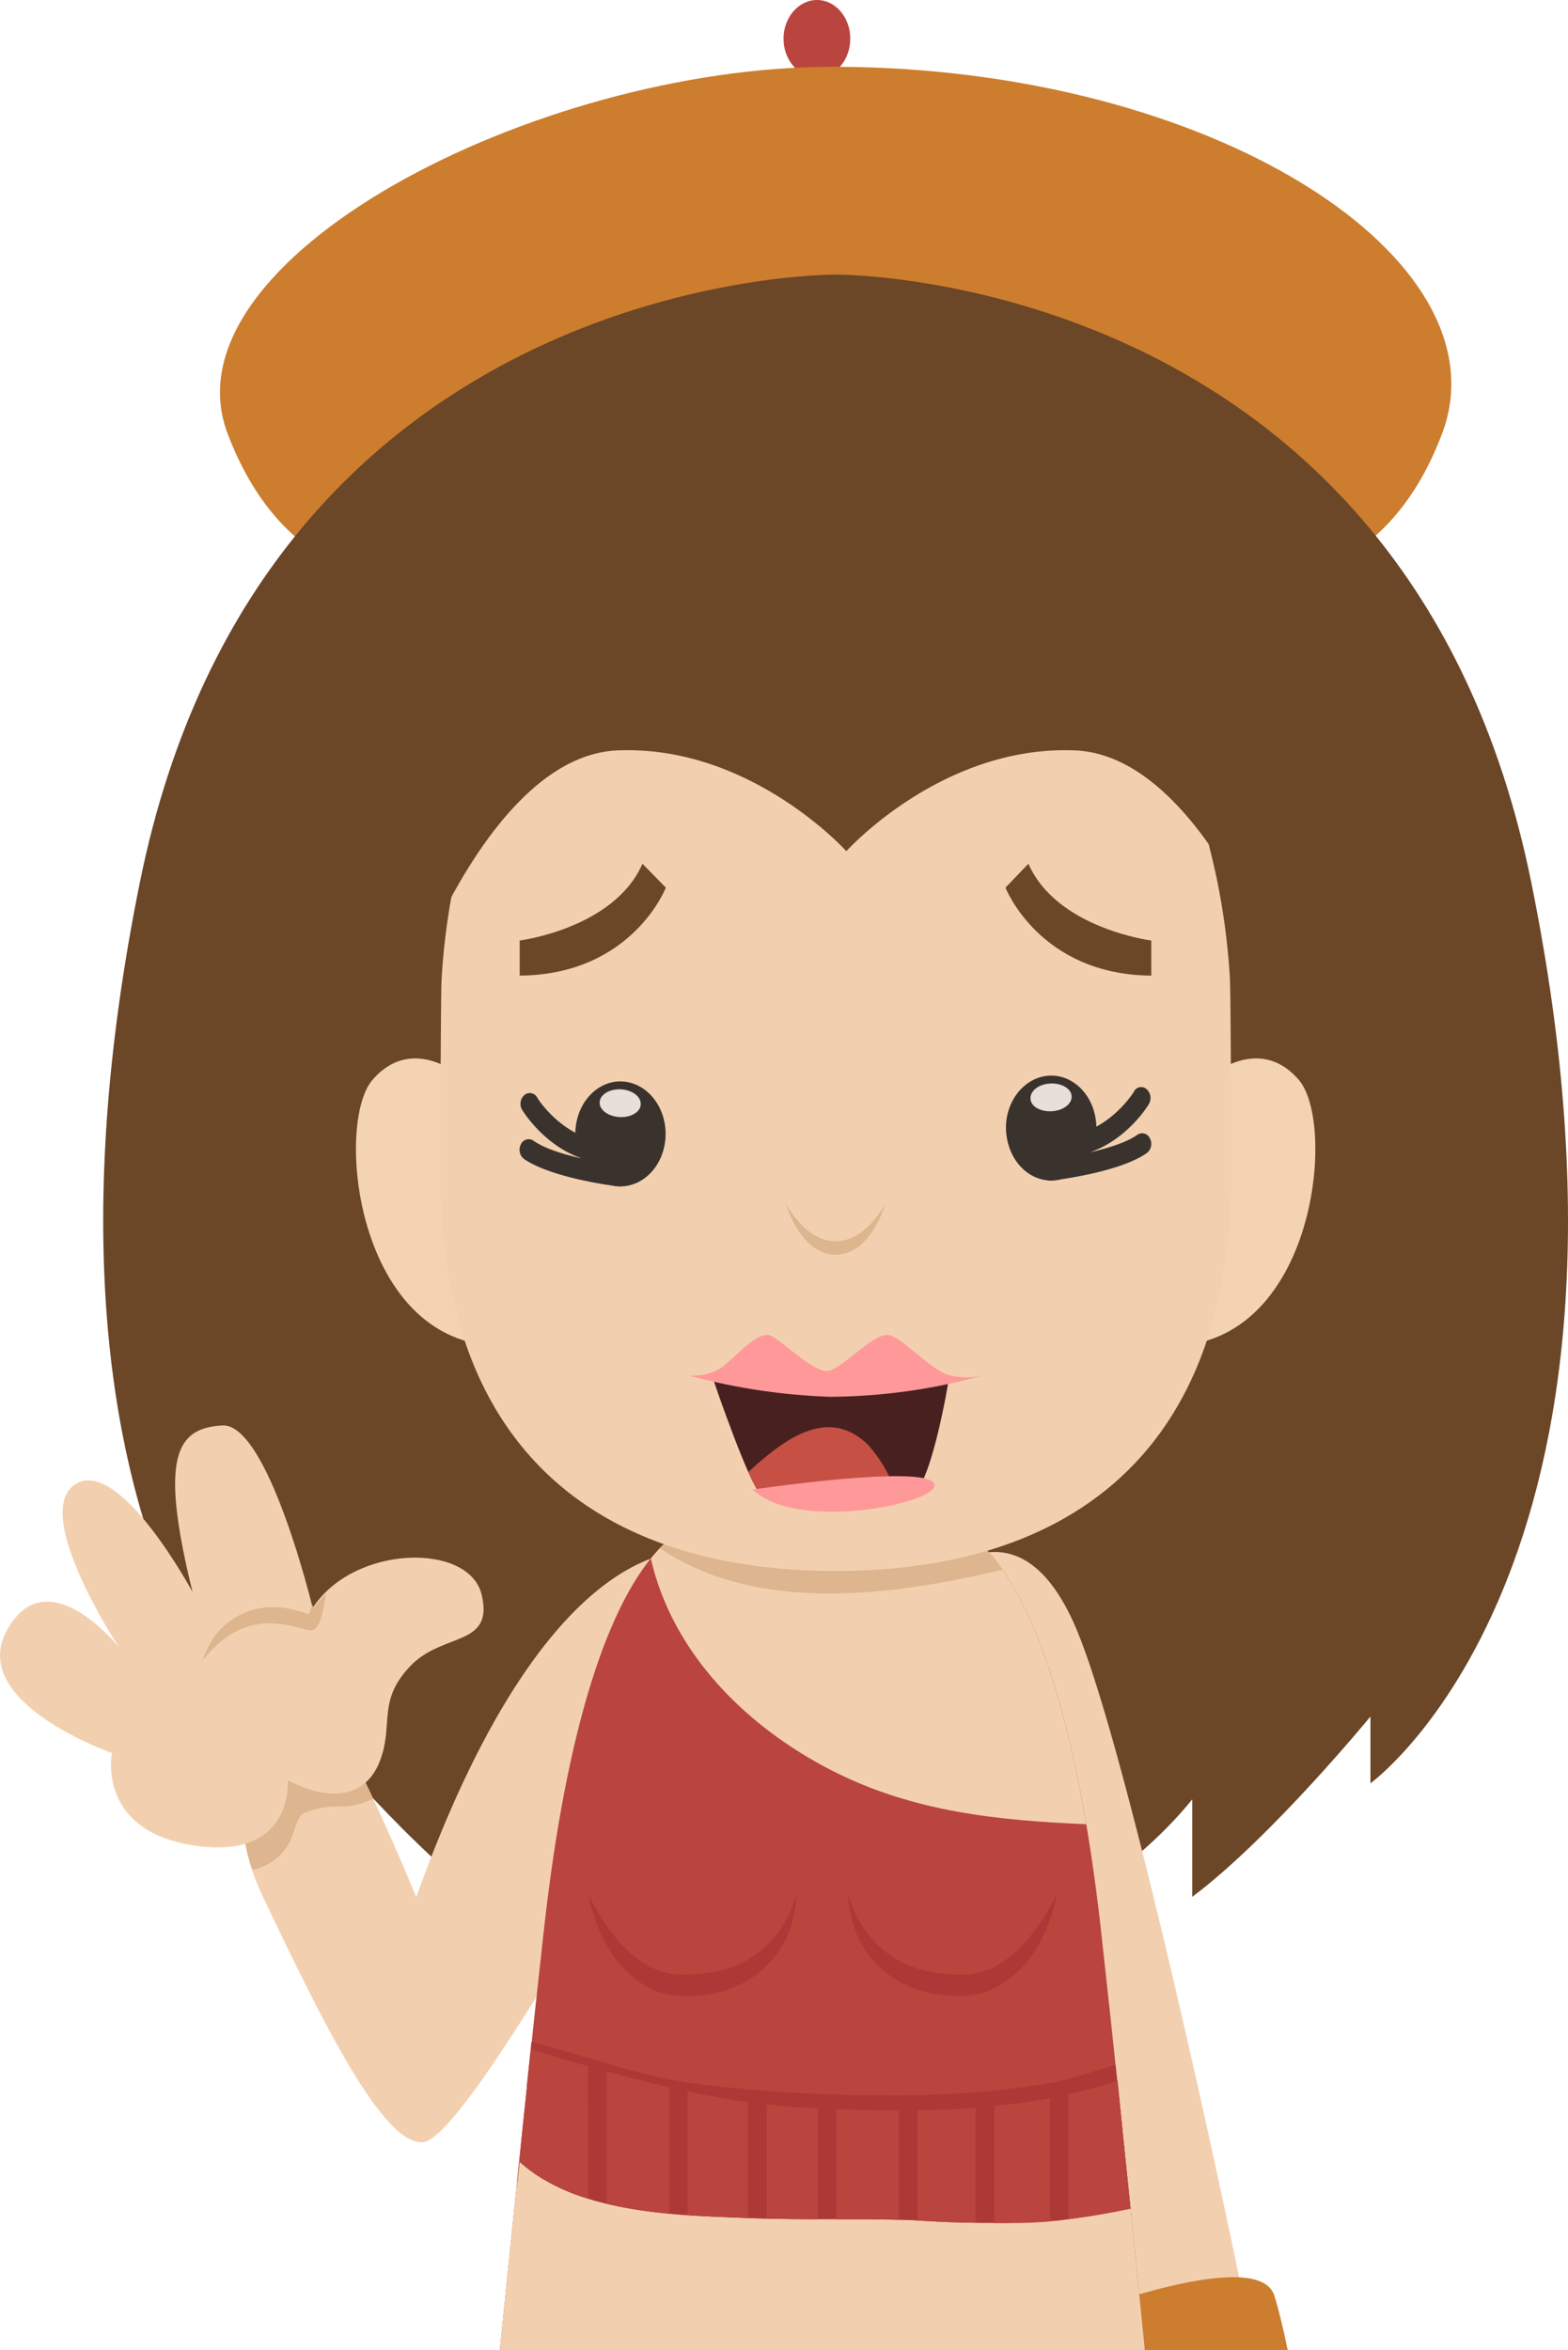 <svg xmlns="http://www.w3.org/2000/svg" viewBox="0 0 196.12 293.86"><defs><style>.cls-1{fill:#ba443e;}.cls-2{fill:#cc7d2e;}.cls-3{fill:#6b4627;}.cls-4{fill:#f2d0af;}.cls-5{fill:#ddb58e;}.cls-6{fill:#ad3936;}.cls-7{fill:#f4d3b0;}.cls-8{fill:#3a332d;}.cls-9{fill:#e8dfd9;}.cls-10{fill:#492020;}.cls-11{fill:#c65044;}.cls-12{fill:#f99;}</style></defs><title>资源 231</title><g id="图层_2" data-name="图层 2"><g id="Layer_1" data-name="Layer 1"><path class="cls-1" d="M106.35,4.84c0,2.67-1.86,4.84-4.16,4.84S98,7.51,98,4.84,99.89,0,102.19,0,106.35,2.17,106.35,4.84Z"/><path class="cls-2" d="M104.14,8.35C67,8.33,20.23,32.46,28.47,54.23,37,76.73,55.94,72.68,55.94,72.68l48.48-1.4,48.47,1.4s19,4,27.48-18.45C188.6,32.46,151.76,8.37,104.14,8.35Z"/><path class="cls-3" d="M191.51,110.26c-15.54-76.49-87-75.92-87-75.92s-71.45-.57-87,75.92C.12,196,37.63,223,37.63,223v-8.33s12.44,15.18,22.29,22.55V225s13.91,18.23,33.64,17.55c3.24-.11,5.76-.18,7.74-.23-.61.1.82.25.82.25v-.26c.94,0,1.73,0,2.4,0s1.46,0,2.4,0v.26s1.43-.15.82-.25c2,0,4.5.12,7.74.23,19.73.68,33.64-17.55,33.64-17.55v12.2c9.85-7.37,22.29-22.55,22.29-22.55V223S208.92,196,191.51,110.26Z"/><path class="cls-4" d="M134.67,203.8c-8-19.09-20-4.19-20-4.19L136,293.86h20.86C150.34,261.62,140,216.42,134.67,203.8Z"/><path class="cls-2" d="M159.39,287.07c-2-6.35-24.62,2.4-24.62,2.4l.64,4.39h25.65C160.49,291.08,159.89,288.65,159.39,287.07Z"/><path class="cls-4" d="M88.06,194.12s-18.57-5.45-36,43.1c0,0-8.42-20.63-11.9-23.67s-15.09,7.18-7.26,23.67,15.09,31,20,30.67,25.24-37,25.24-37Z"/><path class="cls-5" d="M36.66,229.35c.25-.72.61-2.27,1.34-2.62a10.91,10.91,0,0,1,4.86-.81,9.72,9.72,0,0,0,3.82-1c-2.35-5-4.93-10-6.5-11.36-3.24-2.83-13.46,5.8-8.62,20.26A6.74,6.74,0,0,0,36.66,229.35Z"/><path class="cls-1" d="M117.57,190.37l-14.71.9-14.7-.9s-14.32-.9-20.12,50.86c-1.39,12.41-3.36,31.19-5.52,52.63h80.69c-2.17-21.44-4.13-40.22-5.52-52.63C131.88,189.47,117.57,190.37,117.57,190.37Z"/><path class="cls-4" d="M114.32,277.64c-7-.3-13.95,0-20.91-.28-8-.34-21.2-.39-28.48-7.09-.76,7.31-1.57,15.25-2.41,23.59H143.2c-.62-6.14-1.22-12.06-1.8-17.68a94.19,94.19,0,0,1-9.44,1.53A134.85,134.85,0,0,1,114.32,277.64Z"/><path class="cls-4" d="M103.92,221.34c10.31,5.3,21.06,6.3,31.94,6.78-6.52-38.49-18.29-37.75-18.29-37.75l-14.71.9-14.7-.9s-3-.17-6.76,4.52C84.22,207.18,93.83,216.15,103.92,221.34Z"/><path class="cls-5" d="M125.38,196.3c-4.27-6.14-7.81-5.93-7.81-5.93l-14.71.9-14.7-.9s-2.4-.11-5.62,3.25C94.7,201.79,111.34,199.61,125.38,196.3Z"/><path class="cls-4" d="M36,222.62s9.11,5.32,11.75-3.07c1.33-4.19-.43-7.05,3.61-11.25s10.46-2.35,8.88-8.9-16-6.26-21.13,1.68c0,0-5.57-23.16-11.31-22.83s-7.9,3.86-3.72,20.82c0,0-9.23-17.12-14.72-13.43S14.89,206,14.89,206s-8.95-11.25-14-2.18S14,219.21,14,219.21,12,229,24.41,230.8,36,222.62,36,222.62Z"/><path class="cls-5" d="M26.42,205.3a7.81,7.81,0,0,1,1-1.39A8.75,8.75,0,0,1,29,202.54a8.15,8.15,0,0,1,2-1,8,8,0,0,1,2.28-.52,11.06,11.06,0,0,1,2.37.06,18.51,18.51,0,0,1,2.28.56l.51.17.17.07a1.75,1.75,0,0,0,.11-.24c.14-.34.24-.7.36-1,.08.34.13.53.13.53a12.64,12.64,0,0,1,1.55-1.86c0,.24-.05.45-.09.7a19,19,0,0,1-.54,2.38,6.69,6.69,0,0,1-.28.69,2.49,2.49,0,0,1-.29.43,1.18,1.18,0,0,1-.37.28.92.92,0,0,1-.5.06,5.58,5.58,0,0,1-.63-.12l-.55-.16a16.73,16.73,0,0,0-2.08-.44,10.22,10.22,0,0,0-2.06-.12,8.43,8.43,0,0,0-2,.29,8.69,8.69,0,0,0-3.26,1.61,9.4,9.4,0,0,0-1.19,1,7.91,7.91,0,0,0-.87.89l-.75.83s.18-.39.48-1.08A7.25,7.25,0,0,1,26.42,205.3Z"/><path class="cls-6" d="M140.4,266.51q-.45-4.31-.87-8.27c-2.77.73-5.48,1.78-8.28,2.27A117.45,117.45,0,0,1,110.41,262a175.92,175.92,0,0,1-23.94-1.52c-6.79-.95-13.31-3.44-20-5.13-.19,1.84-.4,3.74-.6,5.71A111.76,111.76,0,0,0,140.4,266.51Z"/><path class="cls-6" d="M64.93,270.27c7.28,6.7,20.51,6.75,28.48,7.09,7,.3,13.94,0,20.91.28a134.85,134.85,0,0,0,17.64.07,94.19,94.19,0,0,0,9.44-1.53c.13,1.25.26,2.52.39,3.8h0c-.72-7.07-1.41-13.71-2-19.76-12.87,4.27-26.82,4.09-40.07,3.28-9.29-.56-18.24-2.83-27.24-5.44-2-.58-4-1.17-6-1.85-.57,5.29-1.18,11.14-1.82,17.37C64.7,272.47,64.82,271.35,64.93,270.27Z"/><path class="cls-1" d="M139.74,260.22a62.16,62.16,0,0,1-6.12,1.66v15.6c2.61-.33,5.2-.8,7.78-1.3.13,1.25.26,2.52.39,3.8C141.07,272.91,140.38,266.27,139.74,260.22Z"/><path class="cls-1" d="M73.55,258.37l-1.12-.31c-2-.58-4-1.17-6-1.85-.47,4.34-1,9.07-1.48,14.06a22.46,22.46,0,0,0,8.62,4.67Z"/><path class="cls-1" d="M75.87,259v16.55a57.57,57.57,0,0,0,7.84,1.25V261C81.09,260.43,78.48,259.74,75.87,259Z"/><path class="cls-1" d="M86,261.53V277c2.69.18,5.23.26,7.38.35h.17V262.88C91,262.54,88.53,262.06,86,261.53Z"/><path class="cls-1" d="M99.67,263.5c-1.27-.07-2.52-.19-3.77-.32v14.25q3.18.07,6.38.08V263.63Z"/><path class="cls-1" d="M104.6,263.74v13.78c2.62,0,5.23,0,7.84.07V263.91C109.82,263.91,107.2,263.84,104.6,263.74Z"/><path class="cls-1" d="M114.76,263.89v13.76c2.42.1,4.84.21,7.26.27V263.57C119.6,263.77,117.18,263.85,114.76,263.89Z"/><path class="cls-1" d="M124.34,263.36V278c2.32,0,4.64,0,7-.21V262.36C129,262.8,126.67,263.12,124.34,263.36Z"/><path class="cls-6" d="M73.62,237s.27.56.8,1.49a26.25,26.25,0,0,0,2.39,3.57,14.49,14.49,0,0,0,4.16,3.7,8.64,8.64,0,0,0,2.7,1,6.3,6.3,0,0,0,1.44.17l.37,0,.34,0,.83-.06a17.92,17.92,0,0,0,3.06-.37c.49-.15,1-.28,1.46-.4s.91-.37,1.37-.54a12.35,12.35,0,0,0,4.32-3.31A13.75,13.75,0,0,0,99,238.63a12.54,12.54,0,0,0,.56-1.62,8.44,8.44,0,0,1-.13,1.78,16.43,16.43,0,0,1-.49,2,12.28,12.28,0,0,1-1.07,2.44,12.12,12.12,0,0,1-4.53,4.52,14.89,14.89,0,0,1-3.19,1.32,20.42,20.42,0,0,1-3.42.52,11.58,11.58,0,0,1-3.53-.27,6.31,6.31,0,0,1-1.69-.6,8.08,8.08,0,0,1-1.54-.88A13.76,13.76,0,0,1,75.76,243,21.71,21.71,0,0,1,74,238.73,12.63,12.63,0,0,1,73.62,237Z"/><path class="cls-6" d="M132.11,237s-.28.56-.8,1.49a25.54,25.54,0,0,1-2.4,3.57,14.36,14.36,0,0,1-4.16,3.7,8.58,8.58,0,0,1-2.69,1,6.37,6.37,0,0,1-1.44.17l-.37,0-.35,0-.82-.06a18,18,0,0,1-3.07-.37c-.48-.15-1-.28-1.45-.4s-.92-.37-1.37-.54a12.35,12.35,0,0,1-4.32-3.31,14.1,14.1,0,0,1-2.18-3.65,14.86,14.86,0,0,1-.56-1.62,8.44,8.44,0,0,0,.13,1.78,18.51,18.51,0,0,0,.49,2,12.89,12.89,0,0,0,1.07,2.44,12.15,12.15,0,0,0,4.54,4.52,14.61,14.61,0,0,0,3.18,1.32,20.69,20.69,0,0,0,3.43.52,11.51,11.51,0,0,0,3.52-.27,6.5,6.5,0,0,0,1.7-.6,8.39,8.39,0,0,0,1.54-.88A13.82,13.82,0,0,0,130,243a21.85,21.85,0,0,0,1.76-4.29A12.63,12.63,0,0,0,132.11,237Z"/><path class="cls-7" d="M58.25,135.06s-6.44-6.09-11.68,0c-5,5.87-1.67,36.29,19.2,33Z"/><path class="cls-7" d="M150.79,135.06s6.44-6.09,11.68,0c5,5.87,1.67,36.29-19.2,33Z"/><path class="cls-4" d="M151.17,105.55c-4.31-6.08-10-11.43-16.68-11.71-16.66-.71-28.63,12.6-28.63,12.6s-12-13.31-28.63-12.6c-9.12.38-16.31,10.13-20.78,18.35a86.82,86.82,0,0,0-1.21,10.11c-.12,1.9-.17,22.54-.17,24.4,0,36.68,22.13,49.75,49.45,49.75S154,183.38,154,146.7c0-1.87-.05-22.52-.17-24.44A86.51,86.51,0,0,0,151.17,105.55Z"/><path class="cls-5" d="M98.28,150.47s2.37,4.75,6.24,4.75,6.24-4.75,6.24-4.75-1.78,6.43-6.24,6.43S98.28,150.47,98.28,150.47Z"/><path class="cls-3" d="M83.28,111S79.08,121.89,65,122v-4.39s11.81-1.49,15.36-9.6Z"/><path class="cls-3" d="M125.76,111S130,121.89,144,122v-4.39s-11.81-1.49-15.37-9.6Z"/><path class="cls-8" d="M77.65,148.37h-.11c-.34,0-8.45-1-12-3.44a1.46,1.46,0,0,1-.39-1.83,1.06,1.06,0,0,1,1.58-.45c3.06,2.16,10.91,3.06,11,3.07a1.29,1.29,0,0,1,1,1.45A1.23,1.23,0,0,1,77.65,148.37Z"/><path class="cls-8" d="M76.42,145.46c-7,0-10.94-6.4-11.11-6.67a1.48,1.48,0,0,1,.28-1.86,1.05,1.05,0,0,1,1.6.31c0,.08,3.47,5.55,9.24,5.55h.13a1.35,1.35,0,0,1,0,2.67Z"/><path class="cls-8" d="M83.09,143.35c-.74,3.52-3.8,5.68-6.83,4.82s-4.88-4.41-4.14-7.93,3.79-5.69,6.82-4.82S83.83,139.83,83.09,143.35Z"/><path class="cls-9" d="M80.14,138.08c0,.95-1.21,1.68-2.63,1.61s-2.55-.9-2.51-1.85,1.21-1.68,2.63-1.62S80.18,137.12,80.14,138.08Z"/><path class="cls-8" d="M131.39,147.64a1.21,1.21,0,0,1-1.14-1.2,1.3,1.3,0,0,1,1-1.46c.08,0,7.92-.91,11-3.07a1.06,1.06,0,0,1,1.58.45,1.46,1.46,0,0,1-.39,1.83c-3.52,2.47-11.62,3.41-12,3.45Z"/><path class="cls-8" d="M132.61,144.73h-.16a1.34,1.34,0,0,1,0-2.66h.13c5.81,0,9.21-5.49,9.24-5.54a1,1,0,0,1,1.6-.32,1.48,1.48,0,0,1,.27,1.86C143.56,138.33,139.6,144.73,132.61,144.73Z"/><path class="cls-8" d="M126,142.62c.74,3.52,3.8,5.68,6.82,4.82s4.89-4.41,4.15-7.93-3.79-5.68-6.82-4.82S125.21,139.1,126,142.62Z"/><path class="cls-9" d="M128.89,137.35c0,1,1.21,1.68,2.64,1.61s2.54-.9,2.51-1.85-1.21-1.68-2.64-1.62S128.86,136.39,128.89,137.35Z"/><path class="cls-10" d="M89.15,172.34H118.7s-2.38,14.87-5.07,14.74c-1.9-.09-16.87.28-18.22,0S89.15,172.34,89.15,172.34Z"/><path class="cls-11" d="M108.6,180.71c-5-4.94-10.53-.74-15,3.37.76,1.71,1.43,2.93,1.81,3,1.16.24,12.47,0,16.77,0A17,17,0,0,0,108.6,180.71Z"/><path class="cls-12" d="M86.14,172a6.58,6.58,0,0,0,4-.92c1.74-1.2,4.59-4.79,6.26-4.05s5.62,5,7.48,4.33,5.43-4.62,7.18-4.43,5.54,4.66,7.91,5.1a9.38,9.38,0,0,0,3.89,0,73.44,73.44,0,0,1-19,2.64A77.59,77.59,0,0,1,86.14,172Z"/><path class="cls-12" d="M94.15,186.27s21.18-3.15,22.66-.81S99.81,191.76,94.15,186.27Z"/></g></g></svg>